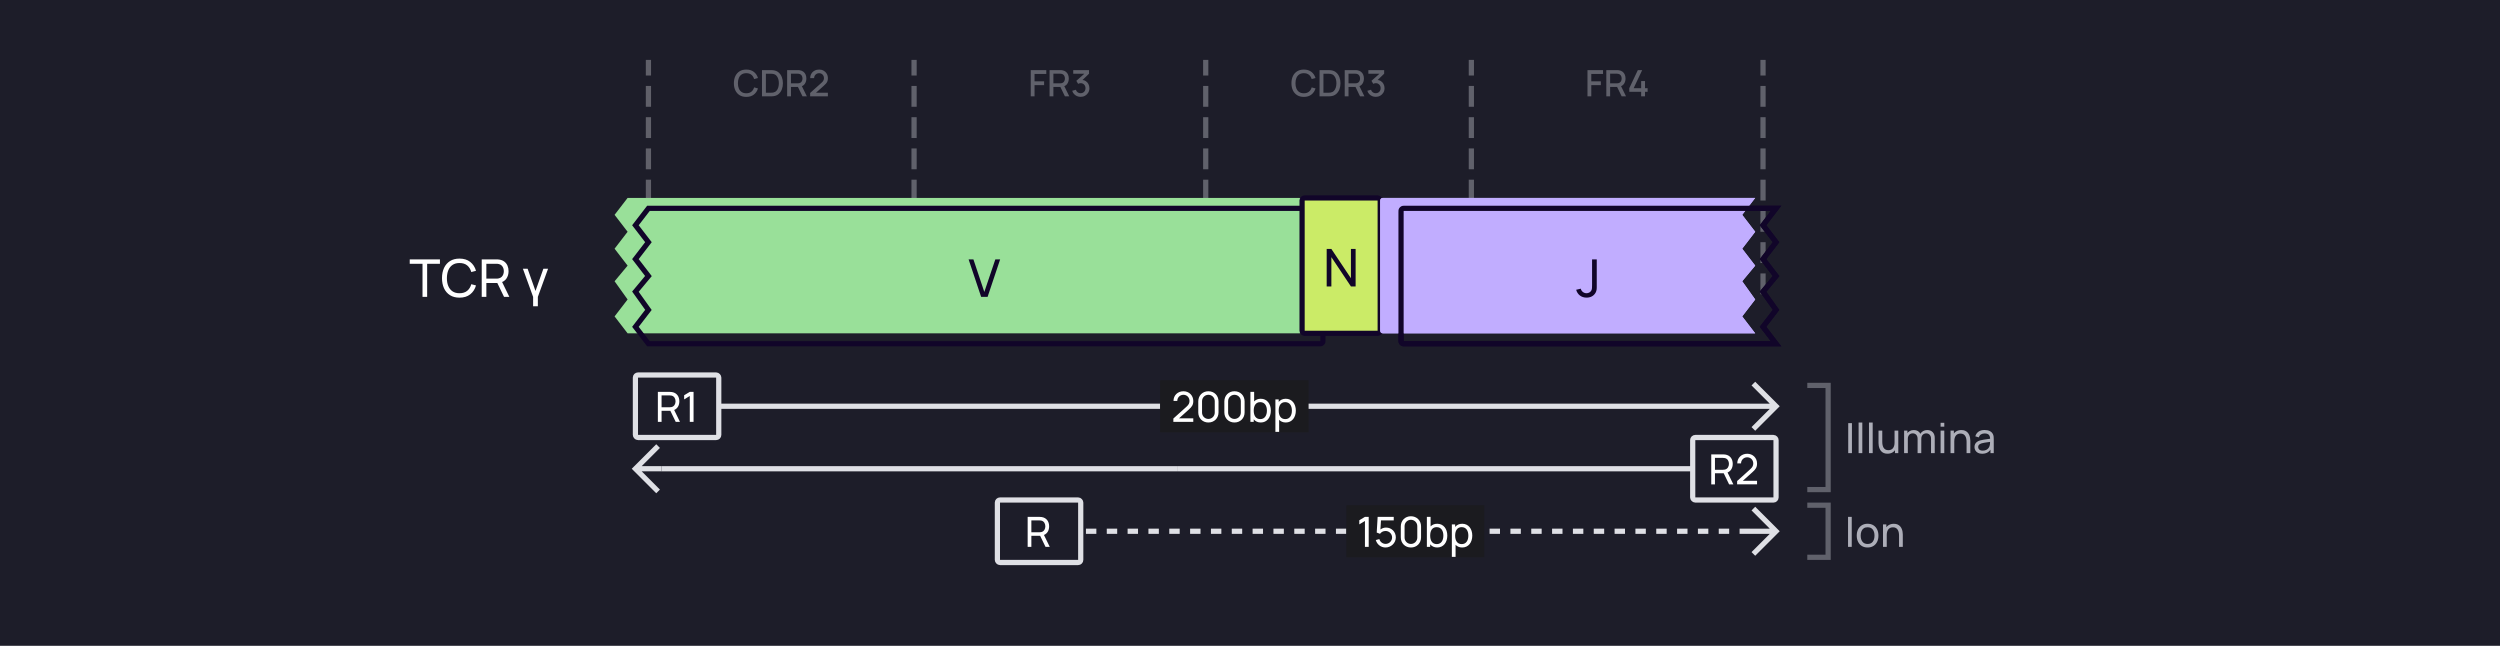 <svg width="960" height="248" viewBox="0 0 960 248" fill="none" xmlns="http://www.w3.org/2000/svg">
<rect width="960" height="248" fill="#1D1D29"/>
<path d="M395.805 37V26.92H401.776V28.383H397.268V31.225H400.936V32.695H397.268V37H395.805ZM403.038 37V26.92H407.112C407.21 26.92 407.331 26.925 407.476 26.934C407.62 26.939 407.758 26.953 407.889 26.976C408.449 27.065 408.915 27.256 409.289 27.55C409.667 27.844 409.949 28.215 410.136 28.663C410.322 29.111 410.416 29.606 410.416 30.147C410.416 30.95 410.21 31.643 409.8 32.226C409.389 32.805 408.773 33.166 407.952 33.311L407.357 33.381H404.501V37H403.038ZM408.932 37L406.944 32.898L408.421 32.52L410.605 37H408.932ZM404.501 31.995H407.056C407.149 31.995 407.252 31.99 407.364 31.981C407.48 31.972 407.59 31.955 407.693 31.932C407.991 31.862 408.232 31.734 408.414 31.547C408.596 31.356 408.726 31.136 408.806 30.889C408.885 30.642 408.925 30.394 408.925 30.147C408.925 29.9 408.885 29.655 408.806 29.412C408.726 29.165 408.596 28.948 408.414 28.761C408.232 28.57 407.991 28.439 407.693 28.369C407.59 28.341 407.48 28.322 407.364 28.313C407.252 28.304 407.149 28.299 407.056 28.299H404.501V31.995ZM414.964 37.189C414.465 37.189 413.996 37.096 413.557 36.909C413.118 36.718 412.738 36.447 412.416 36.097C412.099 35.747 411.868 35.334 411.723 34.858L413.137 34.466C413.272 34.9 413.508 35.234 413.844 35.467C414.18 35.696 414.553 35.808 414.964 35.803C415.333 35.798 415.657 35.712 415.937 35.544C416.217 35.376 416.436 35.15 416.595 34.865C416.754 34.576 416.833 34.244 416.833 33.871C416.833 33.311 416.658 32.849 416.308 32.485C415.963 32.121 415.51 31.939 414.95 31.939C414.791 31.939 414.628 31.962 414.46 32.009C414.297 32.056 414.143 32.116 413.998 32.191L413.312 31.036L416.868 27.893L417.022 28.313H412.122V26.92H418.184V28.313L415.23 31.155L415.216 30.679C415.851 30.679 416.401 30.821 416.868 31.106C417.335 31.386 417.694 31.769 417.946 32.254C418.203 32.735 418.331 33.274 418.331 33.871C418.331 34.515 418.179 35.087 417.876 35.586C417.577 36.085 417.174 36.477 416.665 36.762C416.161 37.047 415.594 37.189 414.964 37.189Z" fill="#60616B"/>
<path d="M500.682 37.21C499.674 37.21 498.815 36.991 498.106 36.552C497.397 36.109 496.853 35.493 496.475 34.704C496.102 33.915 495.915 33.001 495.915 31.96C495.915 30.919 496.102 30.005 496.475 29.216C496.853 28.427 497.397 27.814 498.106 27.375C498.815 26.932 499.674 26.71 500.682 26.71C501.844 26.71 502.805 27.004 503.566 27.592C504.331 28.18 504.863 28.971 505.162 29.965L503.678 30.364C503.482 29.659 503.132 29.106 502.628 28.705C502.129 28.304 501.48 28.103 500.682 28.103C499.968 28.103 499.373 28.264 498.897 28.586C498.421 28.908 498.062 29.358 497.819 29.937C497.581 30.516 497.462 31.19 497.462 31.96C497.457 32.73 497.574 33.404 497.812 33.983C498.055 34.562 498.414 35.012 498.89 35.334C499.371 35.656 499.968 35.817 500.682 35.817C501.48 35.817 502.129 35.616 502.628 35.215C503.132 34.809 503.482 34.256 503.678 33.556L505.162 33.955C504.863 34.949 504.331 35.74 503.566 36.328C502.805 36.916 501.844 37.21 500.682 37.21ZM506.702 37V26.92H509.859C509.952 26.92 510.125 26.922 510.377 26.927C510.633 26.932 510.878 26.95 511.112 26.983C511.9 27.081 512.563 27.363 513.1 27.83C513.641 28.297 514.049 28.889 514.325 29.608C514.6 30.322 514.738 31.106 514.738 31.96C514.738 32.819 514.6 33.607 514.325 34.326C514.049 35.04 513.641 35.63 513.1 36.097C512.563 36.559 511.9 36.839 511.112 36.937C510.878 36.97 510.633 36.988 510.377 36.993C510.125 36.998 509.952 37 509.859 37H506.702ZM508.2 35.607H509.859C510.017 35.607 510.206 35.602 510.426 35.593C510.645 35.584 510.839 35.565 511.007 35.537C511.52 35.439 511.935 35.217 512.253 34.872C512.575 34.522 512.81 34.093 512.96 33.584C513.109 33.075 513.184 32.534 513.184 31.96C513.184 31.367 513.107 30.819 512.953 30.315C512.799 29.806 512.561 29.382 512.239 29.041C511.921 28.696 511.511 28.476 511.007 28.383C510.839 28.35 510.643 28.332 510.419 28.327C510.199 28.318 510.013 28.313 509.859 28.313H508.2V35.607ZM516.368 37V26.92H520.442C520.54 26.92 520.661 26.925 520.806 26.934C520.95 26.939 521.088 26.953 521.219 26.976C521.779 27.065 522.245 27.256 522.619 27.55C522.997 27.844 523.279 28.215 523.466 28.663C523.652 29.111 523.746 29.606 523.746 30.147C523.746 30.95 523.54 31.643 523.13 32.226C522.719 32.805 522.103 33.166 521.282 33.311L520.687 33.381H517.831V37H516.368ZM522.262 37L520.274 32.898L521.751 32.52L523.935 37H522.262ZM517.831 31.995H520.386C520.479 31.995 520.582 31.99 520.694 31.981C520.81 31.972 520.92 31.955 521.023 31.932C521.321 31.862 521.562 31.734 521.744 31.547C521.926 31.356 522.056 31.136 522.136 30.889C522.215 30.642 522.255 30.394 522.255 30.147C522.255 29.9 522.215 29.655 522.136 29.412C522.056 29.165 521.926 28.948 521.744 28.761C521.562 28.57 521.321 28.439 521.023 28.369C520.92 28.341 520.81 28.322 520.694 28.313C520.582 28.304 520.479 28.299 520.386 28.299H517.831V31.995ZM528.294 37.189C527.795 37.189 527.326 37.096 526.887 36.909C526.448 36.718 526.068 36.447 525.746 36.097C525.429 35.747 525.198 35.334 525.053 34.858L526.467 34.466C526.602 34.9 526.838 35.234 527.174 35.467C527.51 35.696 527.883 35.808 528.294 35.803C528.663 35.798 528.987 35.712 529.267 35.544C529.547 35.376 529.766 35.15 529.925 34.865C530.084 34.576 530.163 34.244 530.163 33.871C530.163 33.311 529.988 32.849 529.638 32.485C529.293 32.121 528.84 31.939 528.28 31.939C528.121 31.939 527.958 31.962 527.79 32.009C527.627 32.056 527.473 32.116 527.328 32.191L526.642 31.036L530.198 27.893L530.352 28.313H525.452V26.92H531.514V28.313L528.56 31.155L528.546 30.679C529.181 30.679 529.731 30.821 530.198 31.106C530.665 31.386 531.024 31.769 531.276 32.254C531.533 32.735 531.661 33.274 531.661 33.871C531.661 34.515 531.509 35.087 531.206 35.586C530.907 36.085 530.504 36.477 529.995 36.762C529.491 37.047 528.924 37.189 528.294 37.189Z" fill="#60616B"/>
<path d="M286.58 37.21C285.572 37.21 284.713 36.991 284.004 36.552C283.294 36.109 282.751 35.493 282.373 34.704C281.999 33.915 281.813 33.001 281.813 31.96C281.813 30.919 281.999 30.005 282.373 29.216C282.751 28.427 283.294 27.814 284.004 27.375C284.713 26.932 285.572 26.71 286.58 26.71C287.742 26.71 288.703 27.004 289.464 27.592C290.229 28.18 290.761 28.971 291.06 29.965L289.576 30.364C289.38 29.659 289.03 29.106 288.526 28.705C288.026 28.304 287.378 28.103 286.58 28.103C285.866 28.103 285.271 28.264 284.795 28.586C284.319 28.908 283.959 29.358 283.717 29.937C283.479 30.516 283.36 31.19 283.36 31.96C283.355 32.73 283.472 33.404 283.71 33.983C283.952 34.562 284.312 35.012 284.788 35.334C285.268 35.656 285.866 35.817 286.58 35.817C287.378 35.817 288.026 35.616 288.526 35.215C289.03 34.809 289.38 34.256 289.576 33.556L291.06 33.955C290.761 34.949 290.229 35.74 289.464 36.328C288.703 36.916 287.742 37.21 286.58 37.21ZM292.599 37V26.92H295.756C295.849 26.92 296.022 26.922 296.274 26.927C296.531 26.932 296.776 26.95 297.009 26.983C297.798 27.081 298.46 27.363 298.997 27.83C299.538 28.297 299.947 28.889 300.222 29.608C300.497 30.322 300.635 31.106 300.635 31.96C300.635 32.819 300.497 33.607 300.222 34.326C299.947 35.04 299.538 35.63 298.997 36.097C298.46 36.559 297.798 36.839 297.009 36.937C296.776 36.97 296.531 36.988 296.274 36.993C296.022 36.998 295.849 37 295.756 37H292.599ZM294.097 35.607H295.756C295.915 35.607 296.104 35.602 296.323 35.593C296.542 35.584 296.736 35.565 296.904 35.537C297.417 35.439 297.833 35.217 298.15 34.872C298.472 34.522 298.708 34.093 298.857 33.584C299.006 33.075 299.081 32.534 299.081 31.96C299.081 31.367 299.004 30.819 298.85 30.315C298.696 29.806 298.458 29.382 298.136 29.041C297.819 28.696 297.408 28.476 296.904 28.383C296.736 28.35 296.54 28.332 296.316 28.327C296.097 28.318 295.91 28.313 295.756 28.313H294.097V35.607ZM302.265 37V26.92H306.339C306.437 26.92 306.558 26.925 306.703 26.934C306.848 26.939 306.985 26.953 307.116 26.976C307.676 27.065 308.143 27.256 308.516 27.55C308.894 27.844 309.176 28.215 309.363 28.663C309.55 29.111 309.643 29.606 309.643 30.147C309.643 30.95 309.438 31.643 309.027 32.226C308.616 32.805 308 33.166 307.179 33.311L306.584 33.381H303.728V37H302.265ZM308.159 37L306.171 32.898L307.648 32.52L309.832 37H308.159ZM303.728 31.995H306.283C306.376 31.995 306.479 31.99 306.591 31.981C306.708 31.972 306.817 31.955 306.92 31.932C307.219 31.862 307.459 31.734 307.641 31.547C307.823 31.356 307.954 31.136 308.033 30.889C308.112 30.642 308.152 30.394 308.152 30.147C308.152 29.9 308.112 29.655 308.033 29.412C307.954 29.165 307.823 28.948 307.641 28.761C307.459 28.57 307.219 28.439 306.92 28.369C306.817 28.341 306.708 28.322 306.591 28.313C306.479 28.304 306.376 28.299 306.283 28.299H303.728V31.995ZM311.091 36.993L311.098 35.691L315.487 31.757C315.841 31.444 316.082 31.146 316.208 30.861C316.338 30.576 316.404 30.292 316.404 30.007C316.404 29.648 316.324 29.326 316.166 29.041C316.007 28.752 315.788 28.523 315.508 28.355C315.228 28.187 314.906 28.103 314.542 28.103C314.168 28.103 313.835 28.192 313.541 28.369C313.251 28.542 313.025 28.773 312.862 29.062C312.698 29.351 312.619 29.664 312.624 30H311.126C311.126 29.347 311.273 28.775 311.567 28.285C311.865 27.79 312.274 27.405 312.792 27.13C313.31 26.85 313.902 26.71 314.57 26.71C315.204 26.71 315.774 26.855 316.278 27.144C316.782 27.429 317.178 27.821 317.468 28.32C317.762 28.819 317.909 29.389 317.909 30.028C317.909 30.49 317.848 30.882 317.727 31.204C317.605 31.526 317.423 31.825 317.181 32.1C316.938 32.375 316.635 32.674 316.271 32.996L312.883 36.02L312.722 35.6H317.909V36.993H311.091Z" fill="#60616B"/>
<path d="M463 112V24" stroke="#60616B" stroke-width="2" stroke-linecap="square" stroke-dasharray="6 6"/>
<path d="M351 112V24" stroke="#60616B" stroke-width="2" stroke-linecap="square" stroke-dasharray="6 6"/>
<path d="M249 112V24" stroke="white" stroke-opacity="0.3" stroke-width="2" stroke-linecap="square" stroke-dasharray="6 6"/>
<path d="M565 112V24" stroke="#60616B" stroke-width="2" stroke-linecap="square" stroke-dasharray="6 6"/>
<path d="M677 112V24" stroke="#60616B" stroke-width="2" stroke-linecap="square" stroke-dasharray="6 6"/>
<path d="M244 180L243.293 180.707L242.586 180L243.293 179.293L244 180ZM251.293 171.293L252 170.586L253.414 172L252.707 172.707L251.293 171.293ZM252.707 187.293L253.414 188L252 189.414L251.293 188.707L252.707 187.293ZM254 181L244 181L244 179L254 179L254 181ZM243.293 179.293L251.293 171.293L252.707 172.707L244.707 180.707L243.293 179.293ZM244.707 179.293L252.707 187.293L251.293 188.707L243.293 180.707L244.707 179.293Z" fill="#DFE0E5"/>
<path d="M452 180H254" stroke="#DFE0E5" stroke-width="2"/>
<path d="M650 180H452" stroke="#DFE0E5" stroke-width="2"/>
<path d="M657.12 186V174.48H661.672C661.896 174.48 662.224 174.496 662.52 174.544C664.384 174.832 665.368 176.28 665.368 178.112C665.368 179.632 664.688 180.888 663.384 181.432L665.608 186H663.976L661.912 181.744H658.544V186H657.12ZM658.544 180.392H661.624C661.824 180.392 662.104 180.376 662.344 180.32C663.448 180.072 663.912 179.072 663.912 178.112C663.912 177.152 663.448 176.152 662.344 175.904C662.104 175.848 661.824 175.832 661.624 175.832H658.544V180.392ZM667.05 185.992L667.058 184.712L672.17 180.112C673.018 179.352 673.25 178.688 673.25 177.96C673.25 176.632 672.258 175.6 670.93 175.6C669.554 175.6 668.546 176.696 668.562 177.952H667.106C667.106 175.784 668.738 174.24 670.954 174.24C673.09 174.24 674.706 175.856 674.706 177.976C674.706 179.488 674.138 180.248 672.954 181.296L669.242 184.632H674.706V185.992H667.05Z" fill="white"/>
<rect x="650" y="168" width="32" height="24" rx="1" stroke="#DFE0E5" stroke-width="2"/>
<path d="M609.593 37V26.92H615.564V28.383H611.056V31.225H614.724V32.695H611.056V37H609.593ZM616.826 37V26.92H620.9C620.998 26.92 621.119 26.925 621.264 26.934C621.408 26.939 621.546 26.953 621.677 26.976C622.237 27.065 622.703 27.256 623.077 27.55C623.455 27.844 623.737 28.215 623.924 28.663C624.11 29.111 624.204 29.606 624.204 30.147C624.204 30.95 623.998 31.643 623.588 32.226C623.177 32.805 622.561 33.166 621.74 33.311L621.145 33.381H618.289V37H616.826ZM622.72 37L620.732 32.898L622.209 32.52L624.393 37H622.72ZM618.289 31.995H620.844C620.937 31.995 621.04 31.99 621.152 31.981C621.268 31.972 621.378 31.955 621.481 31.932C621.779 31.862 622.02 31.734 622.202 31.547C622.384 31.356 622.514 31.136 622.594 30.889C622.673 30.642 622.713 30.394 622.713 30.147C622.713 29.9 622.673 29.655 622.594 29.412C622.514 29.165 622.384 28.948 622.202 28.761C622.02 28.57 621.779 28.439 621.481 28.369C621.378 28.341 621.268 28.322 621.152 28.313C621.04 28.304 620.937 28.299 620.844 28.299H618.289V31.995ZM630.201 37V35.243H625.651V33.857L628.927 26.92H630.6L627.324 33.857H630.201V31.127H631.685V33.857H632.686V35.243H631.685V37H630.201Z" fill="#60616B"/>
<path d="M162.245 114V101.29H157.335V99.6H168.935V101.29H164.025V114H162.245ZM176.447 114.3C175.014 114.3 173.797 113.983 172.797 113.35C171.797 112.717 171.034 111.837 170.507 110.71C169.987 109.583 169.727 108.28 169.727 106.8C169.727 105.32 169.987 104.017 170.507 102.89C171.034 101.763 171.797 100.883 172.797 100.25C173.797 99.617 175.014 99.3 176.447 99.3C178.114 99.3 179.484 99.723 180.557 100.57C181.637 101.417 182.38 102.557 182.787 103.99L180.977 104.47C180.684 103.397 180.16 102.55 179.407 101.93C178.654 101.31 177.667 101 176.447 101C175.374 101 174.48 101.243 173.767 101.73C173.054 102.217 172.517 102.897 172.157 103.77C171.797 104.637 171.614 105.647 171.607 106.8C171.6 107.947 171.777 108.957 172.137 109.83C172.497 110.697 173.037 111.377 173.757 111.87C174.477 112.357 175.374 112.6 176.447 112.6C177.667 112.6 178.654 112.29 179.407 111.67C180.16 111.043 180.684 110.197 180.977 109.13L182.787 109.61C182.38 111.037 181.637 112.177 180.557 113.03C179.484 113.877 178.114 114.3 176.447 114.3ZM184.98 114V99.6H190.67C190.81 99.6 190.977 99.607 191.17 99.62C191.363 99.627 191.55 99.647 191.73 99.68C192.51 99.8 193.163 100.067 193.69 100.48C194.223 100.893 194.623 101.417 194.89 102.05C195.157 102.677 195.29 103.373 195.29 104.14C195.29 105.253 195 106.22 194.42 107.04C193.84 107.853 192.99 108.363 191.87 108.57L191.19 108.68H186.76V114H184.98ZM193.55 114L190.71 108.14L192.47 107.6L195.59 114H193.55ZM186.76 106.99H190.61C190.737 106.99 190.88 106.983 191.04 106.97C191.207 106.957 191.363 106.933 191.51 106.9C191.97 106.793 192.343 106.6 192.63 106.32C192.923 106.033 193.137 105.7 193.27 105.32C193.403 104.933 193.47 104.54 193.47 104.14C193.47 103.74 193.403 103.35 193.27 102.97C193.137 102.583 192.923 102.247 192.63 101.96C192.343 101.673 191.97 101.48 191.51 101.38C191.363 101.34 191.207 101.317 191.04 101.31C190.88 101.297 190.737 101.29 190.61 101.29H186.76V106.99ZM204.716 117.6V114L200.796 103.2H202.606L205.626 111.73L208.656 103.2H210.456L206.536 114V117.6H204.716Z" fill="white"/>
<path d="M709.718 174V162.48H711.142V174H709.718ZM713.702 174V162.24H715.126V174H713.702ZM717.686 174V162.24H719.11V174H717.686ZM724.791 174.224C724.236 174.224 723.759 174.136 723.359 173.96C722.964 173.784 722.636 173.549 722.375 173.256C722.113 172.963 721.908 172.637 721.759 172.28C721.609 171.923 721.503 171.557 721.439 171.184C721.38 170.811 721.351 170.461 721.351 170.136V165.36H722.791V169.688C722.791 170.093 722.828 170.485 722.903 170.864C722.977 171.243 723.103 171.584 723.279 171.888C723.46 172.192 723.7 172.432 723.999 172.608C724.303 172.784 724.681 172.872 725.135 172.872C725.492 172.872 725.817 172.811 726.111 172.688C726.404 172.565 726.655 172.384 726.863 172.144C727.071 171.899 727.231 171.589 727.343 171.216C727.455 170.843 727.511 170.408 727.511 169.912L728.447 170.2C728.447 171.032 728.295 171.749 727.991 172.352C727.692 172.955 727.268 173.419 726.719 173.744C726.175 174.064 725.532 174.224 724.791 174.224ZM727.671 174V171.688H727.511V165.36H728.943V174H727.671ZM741.511 174L741.519 168.472C741.519 167.827 741.345 167.323 740.999 166.96C740.657 166.592 740.212 166.408 739.663 166.408C739.343 166.408 739.039 166.483 738.751 166.632C738.463 166.776 738.228 167.005 738.047 167.32C737.865 167.629 737.775 168.027 737.775 168.512L737.023 168.208C737.012 167.595 737.137 167.059 737.399 166.6C737.665 166.136 738.028 165.776 738.487 165.52C738.945 165.264 739.463 165.136 740.039 165.136C740.94 165.136 741.649 165.411 742.167 165.96C742.684 166.504 742.943 167.237 742.943 168.16L742.935 174H741.511ZM731.175 174V165.36H732.447V167.672H732.607V174H731.175ZM736.351 174L736.359 168.528C736.359 167.867 736.188 167.349 735.847 166.976C735.505 166.597 735.052 166.408 734.487 166.408C733.927 166.408 733.473 166.6 733.127 166.984C732.78 167.368 732.607 167.877 732.607 168.512L731.855 168.064C731.855 167.504 731.988 167.003 732.255 166.56C732.521 166.117 732.884 165.771 733.343 165.52C733.801 165.264 734.321 165.136 734.903 165.136C735.484 165.136 735.991 165.259 736.423 165.504C736.855 165.749 737.188 166.101 737.423 166.56C737.657 167.013 737.775 167.555 737.775 168.184L737.767 174H736.351ZM745.186 163.832V162.36H746.61V163.832H745.186ZM745.186 174V165.36H746.61V174H745.186ZM755.163 174V169.672C755.163 169.261 755.125 168.867 755.051 168.488C754.981 168.109 754.856 167.771 754.675 167.472C754.499 167.168 754.259 166.928 753.955 166.752C753.656 166.576 753.277 166.488 752.819 166.488C752.461 166.488 752.136 166.549 751.843 166.672C751.555 166.789 751.307 166.971 751.099 167.216C750.891 167.461 750.728 167.771 750.611 168.144C750.499 168.512 750.443 168.947 750.443 169.448L749.507 169.16C749.507 168.323 749.656 167.605 749.955 167.008C750.259 166.405 750.683 165.944 751.227 165.624C751.776 165.299 752.421 165.136 753.163 165.136C753.723 165.136 754.2 165.224 754.595 165.4C754.989 165.576 755.317 165.811 755.579 166.104C755.84 166.392 756.045 166.717 756.195 167.08C756.344 167.437 756.448 167.803 756.507 168.176C756.571 168.544 756.603 168.893 756.603 169.224V174H755.163ZM749.003 174V165.36H750.283V167.672H750.443V174H749.003ZM761.139 174.24C760.493 174.24 759.952 174.123 759.515 173.888C759.083 173.648 758.755 173.333 758.531 172.944C758.312 172.555 758.203 172.128 758.203 171.664C758.203 171.211 758.288 170.819 758.459 170.488C758.635 170.152 758.88 169.875 759.195 169.656C759.509 169.432 759.885 169.256 760.323 169.128C760.733 169.016 761.192 168.92 761.699 168.84C762.211 168.755 762.728 168.677 763.251 168.608C763.773 168.539 764.261 168.472 764.715 168.408L764.203 168.704C764.219 167.936 764.064 167.368 763.739 167C763.419 166.632 762.864 166.448 762.075 166.448C761.552 166.448 761.093 166.568 760.699 166.808C760.309 167.043 760.035 167.427 759.875 167.96L758.523 167.552C758.731 166.795 759.133 166.2 759.731 165.768C760.328 165.336 761.115 165.12 762.091 165.12C762.875 165.12 763.547 165.261 764.107 165.544C764.672 165.821 765.077 166.243 765.323 166.808C765.445 167.075 765.523 167.365 765.555 167.68C765.587 167.989 765.602 168.315 765.602 168.656V174H764.339V171.928L764.635 172.12C764.309 172.819 763.853 173.347 763.267 173.704C762.685 174.061 761.976 174.24 761.139 174.24ZM761.355 173.048C761.867 173.048 762.309 172.957 762.683 172.776C763.061 172.589 763.365 172.347 763.595 172.048C763.824 171.744 763.973 171.413 764.043 171.056C764.123 170.789 764.165 170.493 764.171 170.168C764.181 169.837 764.187 169.584 764.187 169.408L764.683 169.624C764.219 169.688 763.763 169.749 763.315 169.808C762.867 169.867 762.443 169.931 762.043 170C761.643 170.064 761.283 170.141 760.963 170.232C760.728 170.307 760.507 170.403 760.299 170.52C760.096 170.637 759.931 170.789 759.803 170.976C759.68 171.157 759.618 171.384 759.618 171.656C759.618 171.891 759.677 172.115 759.795 172.328C759.917 172.541 760.104 172.715 760.355 172.848C760.611 172.981 760.944 173.048 761.355 173.048Z" fill="#ADAEB8"/>
<path d="M709.647 210V198.48H711.071V210H709.647ZM717.152 210.24C716.293 210.24 715.552 210.045 714.928 209.656C714.309 209.267 713.832 208.728 713.496 208.04C713.16 207.352 712.992 206.563 712.992 205.672C712.992 204.765 713.162 203.971 713.504 203.288C713.845 202.605 714.328 202.075 714.952 201.696C715.576 201.312 716.309 201.12 717.152 201.12C718.016 201.12 718.76 201.315 719.384 201.704C720.008 202.088 720.485 202.624 720.816 203.312C721.152 203.995 721.32 204.781 721.32 205.672C721.32 206.573 721.152 207.368 720.816 208.056C720.48 208.739 720 209.275 719.376 209.664C718.752 210.048 718.01 210.24 717.152 210.24ZM717.152 208.888C718.048 208.888 718.714 208.589 719.152 207.992C719.589 207.395 719.808 206.621 719.808 205.672C719.808 204.696 719.586 203.92 719.144 203.344C718.701 202.763 718.037 202.472 717.152 202.472C716.549 202.472 716.053 202.608 715.664 202.88C715.274 203.152 714.984 203.528 714.792 204.008C714.6 204.488 714.504 205.043 714.504 205.672C714.504 206.643 714.728 207.421 715.176 208.008C715.624 208.595 716.282 208.888 717.152 208.888ZM729.233 210V205.672C729.233 205.261 729.196 204.867 729.121 204.488C729.052 204.109 728.926 203.771 728.745 203.472C728.569 203.168 728.329 202.928 728.025 202.752C727.726 202.576 727.348 202.488 726.889 202.488C726.532 202.488 726.206 202.549 725.913 202.672C725.625 202.789 725.377 202.971 725.169 203.216C724.961 203.461 724.798 203.771 724.681 204.144C724.569 204.512 724.513 204.947 724.513 205.448L723.577 205.16C723.577 204.323 723.726 203.605 724.025 203.008C724.329 202.405 724.753 201.944 725.297 201.624C725.846 201.299 726.492 201.136 727.233 201.136C727.793 201.136 728.27 201.224 728.665 201.4C729.06 201.576 729.388 201.811 729.649 202.104C729.91 202.392 730.116 202.717 730.265 203.08C730.414 203.437 730.518 203.803 730.577 204.176C730.641 204.544 730.673 204.893 730.673 205.224V210H729.233ZM723.073 210V201.36H724.353V203.672H724.513V210H723.073Z" fill="#ADAEB8"/>
<g filter="url(#filter0_i_6962_6015)">
<path fill-rule="evenodd" clip-rule="evenodd" d="M257.6 80H249L244 86.5L249 93L244 99.5L249 106L244 112L249 119L244 125.5L249 132H257.6H258H506.4C506.96 132 507.24 132 507.454 131.891C507.642 131.795 507.795 131.642 507.891 131.454C508 131.24 508 130.96 508 130.4V125.5V119V112V106V99.5V93V86.5V81.6C508 81.04 508 80.76 507.891 80.546C507.795 80.358 507.642 80.205 507.454 80.109C507.24 80 506.96 80 506.4 80H258H257.6Z" fill="#99E099"/>
</g>
<path d="M249 80V79H248.508L248.207 79.39L249 80ZM244 86.5L243.207 85.89L242.738 86.5L243.207 87.11L244 86.5ZM249 93L249.793 93.61L250.262 93L249.793 92.39L249 93ZM244 99.5L243.207 98.89L242.738 99.5L243.207 100.11L244 99.5ZM249 106L249.768 106.64L250.281 106.025L249.793 105.39L249 106ZM244 112L243.232 111.36L242.737 111.953L243.186 112.581L244 112ZM249 119L249.793 119.61L250.245 119.022L249.814 118.419L249 119ZM244 125.5L243.207 124.89L242.738 125.5L243.207 126.11L244 125.5ZM249 132L248.207 132.61L248.508 133H249V132ZM507.454 131.891L507 131L507 131L507.454 131.891ZM507.891 131.454L508.782 131.908L508.782 131.908L507.891 131.454ZM507.891 80.546L508.782 80.092L508.782 80.092L507.891 80.546ZM507.454 80.109L507 81L507 81L507.454 80.109ZM249 81H257.6V79H249V81ZM244.793 87.11L249.793 80.61L248.207 79.39L243.207 85.89L244.793 87.11ZM249.793 92.39L244.793 85.89L243.207 87.11L248.207 93.61L249.793 92.39ZM244.793 100.11L249.793 93.61L248.207 92.39L243.207 98.89L244.793 100.11ZM249.793 105.39L244.793 98.89L243.207 100.11L248.207 106.61L249.793 105.39ZM244.768 112.64L249.768 106.64L248.232 105.36L243.232 111.36L244.768 112.64ZM249.814 118.419L244.814 111.419L243.186 112.581L248.186 119.581L249.814 118.419ZM244.793 126.11L249.793 119.61L248.207 118.39L243.207 124.89L244.793 126.11ZM249.793 131.39L244.793 124.89L243.207 126.11L248.207 132.61L249.793 131.39ZM257.6 131H249V133H257.6V131ZM257.6 133H258V131H257.6V133ZM258 133H506.4V131H258V133ZM506.4 133C506.664 133 506.921 133.001 507.138 132.983C507.367 132.964 507.637 132.92 507.908 132.782L507 131C507.057 130.971 507.08 130.981 506.975 130.99C506.859 130.999 506.697 131 506.4 131V133ZM507.908 132.782C508.284 132.59 508.59 132.284 508.782 131.908L507 131L507 131L507.908 132.782ZM508.782 131.908C508.92 131.637 508.964 131.367 508.983 131.138C509.001 130.921 509 130.664 509 130.4H507C507 130.697 506.999 130.859 506.99 130.975C506.981 131.08 506.971 131.058 507 131L508.782 131.908ZM509 130.4V125.5H507V130.4H509ZM509 125.5V119H507V125.5H509ZM509 119V112H507V119H509ZM509 112V106H507V112H509ZM509 106V99.5H507V106H509ZM509 99.5V93H507V99.5H509ZM509 93V86.5H507V93H509ZM509 86.5V81.6H507V86.5H509ZM509 81.6C509 81.337 509.001 81.079 508.983 80.862C508.964 80.633 508.92 80.364 508.782 80.092L507 81C506.971 80.942 506.981 80.92 506.99 81.025C506.999 81.141 507 81.303 507 81.6H509ZM508.782 80.092C508.59 79.716 508.284 79.41 507.908 79.218L507 81L507 81L508.782 80.092ZM507.908 79.218C507.637 79.08 507.367 79.036 507.138 79.017C506.921 78.999 506.664 79 506.4 79V81C506.697 81 506.859 81.001 506.975 81.01C507.08 81.019 507.057 81.029 507 81L507.908 79.218ZM506.4 79H258V81H506.4V79ZM258 79H257.6V81H258V79Z" fill="#110529"/>
<path d="M376.758 114L371.938 99.6H373.788L377.978 112.11L382.208 99.6H384.058L379.238 114H376.758Z" fill="#110529"/>
<g filter="url(#filter1_i_6962_6015)">
<rect x="508" y="80" width="30" height="52" rx="1" fill="#CBEB67"/>
<path d="M517.447 114V99.6H519.247L526.757 110.85V99.6H528.557V114H526.757L519.247 102.74V114H517.447Z" fill="#110529"/>
<rect x="508" y="80" width="30" height="52" rx="1" stroke="#110529" stroke-width="2" stroke-linecap="round"/>
</g>
<g filter="url(#filter2_i_6962_6015)">
<path fill-rule="evenodd" clip-rule="evenodd" d="M675.4 132H682L677 125.5L682 119L677 112L682 106L677 99.5L682 93L677 86.5L682 80H675.4H668H539.6C539.04 80 538.76 80 538.546 80.109C538.358 80.205 538.205 80.358 538.109 80.546C538 80.76 538 81.04 538 81.6V130.4C538 130.96 538 131.24 538.109 131.454C538.205 131.642 538.358 131.795 538.546 131.891C538.76 132 539.04 132 539.6 132H668H675.4Z" fill="#C1ADFF"/>
</g>
<path d="M682 132V133H684.031L682.793 131.39L682 132ZM677 125.5L676.207 124.89L675.738 125.5L676.207 126.11L677 125.5ZM682 119L682.793 119.61L683.245 119.022L682.814 118.419L682 119ZM677 112L676.232 111.36L675.737 111.953L676.186 112.581L677 112ZM682 106L682.768 106.64L683.281 106.025L682.793 105.39L682 106ZM677 99.5L676.207 98.89L675.738 99.5L676.207 100.11L677 99.5ZM682 93L682.793 93.61L683.262 93L682.793 92.39L682 93ZM677 86.5L676.207 85.89L675.738 86.5L676.207 87.11L677 86.5ZM682 80L682.793 80.61L684.031 79H682V80ZM538.546 80.109L538.092 79.218L538.092 79.218L538.546 80.109ZM538.109 80.546L539 81L539 81L538.109 80.546ZM538.109 131.454L537.218 131.908H537.218L538.109 131.454ZM538.546 131.891L538.092 132.782L538.092 132.782L538.546 131.891ZM675.4 133H682V131H675.4V133ZM682.793 131.39L677.793 124.89L676.207 126.11L681.207 132.61L682.793 131.39ZM677.793 126.11L682.793 119.61L681.207 118.39L676.207 124.89L677.793 126.11ZM682.814 118.419L677.814 111.419L676.186 112.581L681.186 119.581L682.814 118.419ZM677.768 112.64L682.768 106.64L681.232 105.36L676.232 111.36L677.768 112.64ZM682.793 105.39L677.793 98.89L676.207 100.11L681.207 106.61L682.793 105.39ZM677.793 100.11L682.793 93.61L681.207 92.39L676.207 98.89L677.793 100.11ZM682.793 92.39L677.793 85.89L676.207 87.11L681.207 93.61L682.793 92.39ZM677.793 87.11L682.793 80.61L681.207 79.39L676.207 85.89L677.793 87.11ZM682 79H675.4V81H682V79ZM675.4 79H668V81H675.4V79ZM668 79H539.6V81H668V79ZM539.6 79C539.336 79 539.079 78.999 538.862 79.017C538.633 79.036 538.363 79.08 538.092 79.218L539 81C538.942 81.029 538.92 81.019 539.025 81.01C539.141 81.001 539.303 81 539.6 81V79ZM538.092 79.218C537.716 79.41 537.41 79.716 537.218 80.092L539 81L538.092 79.218ZM537.218 80.092C537.08 80.363 537.036 80.633 537.017 80.862C536.999 81.079 537 81.337 537 81.6H539C539 81.303 539.001 81.141 539.01 81.025C539.019 80.92 539.029 80.942 539 81L537.218 80.092ZM537 81.6V130.4H539V81.6H537ZM537 130.4C537 130.664 536.999 130.921 537.017 131.138C537.036 131.367 537.08 131.637 537.218 131.908L539 131C539.029 131.058 539.019 131.08 539.01 130.975C539.001 130.859 539 130.697 539 130.4H537ZM537.218 131.908C537.41 132.284 537.716 132.59 538.092 132.782L539 131L539 131L537.218 131.908ZM538.092 132.782C538.363 132.92 538.633 132.964 538.862 132.983C539.079 133.001 539.336 133 539.6 133V131C539.303 131 539.141 130.999 539.025 130.99C538.92 130.981 538.942 130.971 539 131L538.092 132.782ZM539.6 133H668V131H539.6V133ZM668 133H675.4V131H668V133Z" fill="#110529"/>
<g filter="url(#filter3_i_6962_6015)">
<path fill-rule="evenodd" clip-rule="evenodd" d="M675.4 132H682L677 125.5L682 119L677 112L682 106L677 99.5L682 93L677 86.5L682 80H675.4H668H539.6C539.04 80 538.76 80 538.546 80.109C538.358 80.205 538.205 80.358 538.109 80.546C538 80.76 538 81.04 538 81.6V130.4C538 130.96 538 131.24 538.109 131.454C538.205 131.642 538.358 131.795 538.546 131.891C538.76 132 539.04 132 539.6 132H668H675.4Z" fill="#C1ADFF"/>
</g>
<path d="M682 132V133H684.031L682.793 131.39L682 132ZM677 125.5L676.207 124.89L675.738 125.5L676.207 126.11L677 125.5ZM682 119L682.793 119.61L683.245 119.022L682.814 118.419L682 119ZM677 112L676.232 111.36L675.737 111.953L676.186 112.581L677 112ZM682 106L682.768 106.64L683.281 106.025L682.793 105.39L682 106ZM677 99.5L676.207 98.89L675.738 99.5L676.207 100.11L677 99.5ZM682 93L682.793 93.61L683.262 93L682.793 92.39L682 93ZM677 86.5L676.207 85.89L675.738 86.5L676.207 87.11L677 86.5ZM682 80L682.793 80.61L684.031 79H682V80ZM538.546 80.109L538.092 79.218L538.092 79.218L538.546 80.109ZM538.109 80.546L539 81L539 81L538.109 80.546ZM538.109 131.454L537.218 131.908H537.218L538.109 131.454ZM538.546 131.891L538.092 132.782L538.092 132.782L538.546 131.891ZM675.4 133H682V131H675.4V133ZM682.793 131.39L677.793 124.89L676.207 126.11L681.207 132.61L682.793 131.39ZM677.793 126.11L682.793 119.61L681.207 118.39L676.207 124.89L677.793 126.11ZM682.814 118.419L677.814 111.419L676.186 112.581L681.186 119.581L682.814 118.419ZM677.768 112.64L682.768 106.64L681.232 105.36L676.232 111.36L677.768 112.64ZM682.793 105.39L677.793 98.89L676.207 100.11L681.207 106.61L682.793 105.39ZM677.793 100.11L682.793 93.61L681.207 92.39L676.207 98.89L677.793 100.11ZM682.793 92.39L677.793 85.89L676.207 87.11L681.207 93.61L682.793 92.39ZM677.793 87.11L682.793 80.61L681.207 79.39L676.207 85.89L677.793 87.11ZM682 79H675.4V81H682V79ZM675.4 79H668V81H675.4V79ZM668 79H539.6V81H668V79ZM539.6 79C539.336 79 539.079 78.999 538.862 79.017C538.633 79.036 538.363 79.08 538.092 79.218L539 81C538.942 81.029 538.92 81.019 539.025 81.01C539.141 81.001 539.303 81 539.6 81V79ZM538.092 79.218C537.716 79.41 537.41 79.716 537.218 80.092L539 81L538.092 79.218ZM537.218 80.092C537.08 80.363 537.036 80.633 537.017 80.862C536.999 81.079 537 81.337 537 81.6H539C539 81.303 539.001 81.141 539.01 81.025C539.019 80.92 539.029 80.942 539 81L537.218 80.092ZM537 81.6V130.4H539V81.6H537ZM537 130.4C537 130.664 536.999 130.921 537.017 131.138C537.036 131.367 537.08 131.637 537.218 131.908L539 131C539.029 131.058 539.019 131.08 539.01 130.975C539.001 130.859 539 130.697 539 130.4H537ZM537.218 131.908C537.41 132.284 537.716 132.59 538.092 132.782L539 131L539 131L537.218 131.908ZM538.092 132.782C538.363 132.92 538.633 132.964 538.862 132.983C539.079 133.001 539.336 133 539.6 133V131C539.303 131 539.141 130.999 539.025 130.99C538.92 130.981 538.942 130.971 539 131L538.092 132.782ZM539.6 133H668V131H539.6V133ZM668 133H675.4V131H668V133Z" fill="#110529"/>
<path d="M609.244 114.29C607.224 114.29 605.754 113.11 605.244 111.27L607.014 110.85C607.224 111.83 608.134 112.6 609.204 112.6C609.884 112.6 610.704 112.29 611.094 111.51C611.354 110.99 611.354 110.37 611.354 109.48V99.6H613.154V109.48C613.154 110.72 613.214 111.51 612.684 112.43C611.954 113.7 610.694 114.29 609.244 114.29Z" fill="#110529"/>
<path d="M252.62 162V150.48H257.172C257.396 150.48 257.724 150.496 258.02 150.544C259.884 150.832 260.868 152.28 260.868 154.112C260.868 155.632 260.188 156.888 258.884 157.432L261.108 162H259.476L257.412 157.744H254.044V162H252.62ZM254.044 156.392H257.124C257.324 156.392 257.604 156.376 257.844 156.32C258.948 156.072 259.412 155.072 259.412 154.112C259.412 153.152 258.948 152.152 257.844 151.904C257.604 151.848 257.324 151.832 257.124 151.832H254.044V156.392ZM264.878 162V152.056L262.71 153.368V151.776L264.878 150.48H266.326V162H264.878Z" fill="white"/>
<rect x="244" y="144" width="32" height="24" rx="1" stroke="#DFE0E5" stroke-width="2"/>
<path d="M445.5 156H276" stroke="#DFE0E5" stroke-width="2"/>
<rect width="57" height="20" transform="translate(445.5 146)" fill="#1B1B1F"/>
<path d="M450.566 161.992L450.574 160.712L455.686 156.112C456.534 155.352 456.766 154.688 456.766 153.96C456.766 152.632 455.774 151.6 454.446 151.6C453.07 151.6 452.062 152.696 452.078 153.952H450.622C450.622 151.784 452.254 150.24 454.47 150.24C456.606 150.24 458.222 151.856 458.222 153.976C458.222 155.488 457.654 156.248 456.47 157.296L452.758 160.632H458.222V161.992H450.566ZM464.024 162.24C461.784 162.24 460.136 160.592 460.136 158.352V154.128C460.136 151.888 461.784 150.24 464.024 150.24C466.264 150.24 467.912 151.888 467.912 154.128V158.352C467.912 160.592 466.264 162.24 464.024 162.24ZM461.584 158.432C461.584 159.784 462.672 160.872 464.024 160.872C465.376 160.872 466.464 159.784 466.464 158.432V154.04C466.464 152.688 465.376 151.6 464.024 151.6C462.672 151.6 461.584 152.688 461.584 154.04V158.432ZM474.039 162.24C471.799 162.24 470.151 160.592 470.151 158.352V154.128C470.151 151.888 471.799 150.24 474.039 150.24C476.279 150.24 477.927 151.888 477.927 154.128V158.352C477.927 160.592 476.279 162.24 474.039 162.24ZM471.599 158.432C471.599 159.784 472.687 160.872 474.039 160.872C475.391 160.872 476.479 159.784 476.479 158.432V154.04C476.479 152.688 475.391 151.6 474.039 151.6C472.687 151.6 471.599 152.688 471.599 154.04V158.432ZM484.135 162.24C482.967 162.24 482.063 161.784 481.431 161.024V162H480.159V150.48H481.591V154.144C482.207 153.496 483.063 153.12 484.143 153.12C486.543 153.12 488.007 155.08 488.007 157.672C488.007 160.264 486.551 162.24 484.135 162.24ZM481.431 157.672C481.431 159.568 482.215 160.936 483.959 160.936C485.663 160.936 486.495 159.512 486.495 157.672C486.495 155.848 485.679 154.424 483.919 154.424C482.231 154.424 481.431 155.76 481.431 157.672ZM493.729 162.24C492.657 162.24 491.801 161.856 491.185 161.2V165.84H489.753V153.36H491.025V154.328C491.657 153.568 492.561 153.12 493.737 153.12C496.137 153.12 497.601 155.08 497.601 157.672C497.601 160.264 496.145 162.24 493.729 162.24ZM491.025 157.672C491.025 159.568 491.809 160.936 493.553 160.936C495.257 160.936 496.089 159.512 496.089 157.672C496.089 155.848 495.273 154.424 493.513 154.424C491.825 154.424 491.025 155.76 491.025 157.672Z" fill="white"/>
<path d="M672 156H502.5" stroke="#DFE0E5" stroke-width="2"/>
<path d="M682 156L682.707 155.293L683.414 156L682.707 156.707L682 156ZM674.707 164.707L674 165.414L672.586 164L673.293 163.293L674.707 164.707ZM673.293 148.707L672.586 148L674 146.586L674.707 147.293L673.293 148.707ZM672 155L682 155L682 157L672 157L672 155ZM682.707 156.707L674.707 164.707L673.293 163.293L681.293 155.293L682.707 156.707ZM681.293 156.707L673.293 148.707L674.707 147.293L682.707 155.293L681.293 156.707Z" fill="#DFE0E5"/>
<path d="M394.62 210V198.48H399.172C399.396 198.48 399.724 198.496 400.02 198.544C401.884 198.832 402.868 200.28 402.868 202.112C402.868 203.632 402.188 204.888 400.884 205.432L403.108 210H401.476L399.412 205.744H396.044V210H394.62ZM396.044 204.392H399.124C399.324 204.392 399.604 204.376 399.844 204.32C400.948 204.072 401.412 203.072 401.412 202.112C401.412 201.152 400.948 200.152 399.844 199.904C399.604 199.848 399.324 199.832 399.124 199.832H396.044V204.392Z" fill="white"/>
<rect x="383" y="192" width="32" height="24" rx="1" stroke="#DFE0E5" stroke-width="2"/>
<path d="M517 204H415" stroke="#DFE0E5" stroke-width="2" stroke-dasharray="4 4"/>
<rect width="53" height="20" transform="translate(517 194)" fill="#1B1B1F"/>
<path d="M524.136 210V200.056L521.968 201.368V199.776L524.136 198.48H525.584V210H524.136ZM532.036 210.24C530.252 210.24 528.772 209.056 528.308 207.376L529.676 207.008C529.964 208.144 531.004 208.856 532.076 208.856C533.476 208.856 534.564 207.728 534.564 206.376C534.564 204.984 533.42 203.896 532.076 203.896C531.06 203.896 530.34 204.384 529.924 204.984L528.66 204.504L529.012 198.48H535.196V199.832H530.292L530.084 203.328C530.684 202.848 531.46 202.584 532.236 202.584C534.372 202.584 535.996 204.232 535.996 206.376C535.996 208.504 534.18 210.24 532.036 210.24ZM541.797 210.24C539.557 210.24 537.909 208.592 537.909 206.352V202.128C537.909 199.888 539.557 198.24 541.797 198.24C544.037 198.24 545.685 199.888 545.685 202.128V206.352C545.685 208.592 544.037 210.24 541.797 210.24ZM539.357 206.432C539.357 207.784 540.445 208.872 541.797 208.872C543.149 208.872 544.237 207.784 544.237 206.432V202.04C544.237 200.688 543.149 199.6 541.797 199.6C540.445 199.6 539.357 200.688 539.357 202.04V206.432ZM551.893 210.24C550.725 210.24 549.821 209.784 549.189 209.024V210H547.917V198.48H549.349V202.144C549.965 201.496 550.821 201.12 551.901 201.12C554.301 201.12 555.765 203.08 555.765 205.672C555.765 208.264 554.309 210.24 551.893 210.24ZM549.189 205.672C549.189 207.568 549.973 208.936 551.717 208.936C553.421 208.936 554.253 207.512 554.253 205.672C554.253 203.848 553.437 202.424 551.677 202.424C549.989 202.424 549.189 203.76 549.189 205.672ZM561.486 210.24C560.414 210.24 559.558 209.856 558.942 209.2V213.84H557.51V201.36H558.782V202.328C559.414 201.568 560.318 201.12 561.494 201.12C563.894 201.12 565.358 203.08 565.358 205.672C565.358 208.264 563.902 210.24 561.486 210.24ZM558.782 205.672C558.782 207.568 559.566 208.936 561.31 208.936C563.014 208.936 563.846 207.512 563.846 205.672C563.846 203.848 563.03 202.424 561.27 202.424C559.582 202.424 558.782 203.76 558.782 205.672Z" fill="white"/>
<path d="M672 204H570" stroke="#DFE0E5" stroke-width="2" stroke-dasharray="4 4"/>
<path d="M682 204L682.707 203.293L683.414 204L682.707 204.707L682 204ZM674.707 212.707L674 213.414L672.586 212L673.293 211.293L674.707 212.707ZM673.293 196.707L672.586 196L674 194.586L674.707 195.293L673.293 196.707ZM672 203L682 203L682 205L672 205L672 203ZM682.707 204.707L674.707 212.707L673.293 211.293L681.293 203.293L682.707 204.707ZM681.293 204.707L673.293 196.707L674.707 195.293L682.707 203.293L681.293 204.707Z" fill="#DFE0E5"/>
<path d="M694 148H702V188H694" stroke="#60616B" stroke-width="2"/>
<path d="M694 194H702V214H694" stroke="#60616B" stroke-width="2"/>
<defs>
<filter id="filter0_i_6962_6015" x="242.737" y="79" width="266.263" height="54" filterUnits="userSpaceOnUse" color-interpolation-filters="sRGB">
<feFlood flood-opacity="0" result="BackgroundImageFix"/>
<feBlend mode="normal" in="SourceGraphic" in2="BackgroundImageFix" result="shape"/>
<feColorMatrix in="SourceAlpha" type="matrix" values="0 0 0 0 0 0 0 0 0 0 0 0 0 0 0 0 0 0 127 0" result="hardAlpha"/>
<feOffset dx="-8" dy="-4"/>
<feComposite in2="hardAlpha" operator="arithmetic" k2="-1" k3="1"/>
<feColorMatrix type="matrix" values="0 0 0 0 0.067 0 0 0 0 0.02 0 0 0 0 0.161 0 0 0 0.16 0"/>
<feBlend mode="normal" in2="shape" result="effect1_innerShadow_6962_6015"/>
</filter>
<filter id="filter1_i_6962_6015" x="507" y="79" width="32" height="54" filterUnits="userSpaceOnUse" color-interpolation-filters="sRGB">
<feFlood flood-opacity="0" result="BackgroundImageFix"/>
<feBlend mode="normal" in="SourceGraphic" in2="BackgroundImageFix" result="shape"/>
<feColorMatrix in="SourceAlpha" type="matrix" values="0 0 0 0 0 0 0 0 0 0 0 0 0 0 0 0 0 0 127 0" result="hardAlpha"/>
<feOffset dx="-8" dy="-4"/>
<feComposite in2="hardAlpha" operator="arithmetic" k2="-1" k3="1"/>
<feColorMatrix type="matrix" values="0 0 0 0 0.067 0 0 0 0 0.02 0 0 0 0 0.161 0 0 0 0.16 0"/>
<feBlend mode="normal" in2="shape" result="effect1_innerShadow_6962_6015"/>
</filter>
<filter id="filter2_i_6962_6015" x="537" y="79" width="147.031" height="54" filterUnits="userSpaceOnUse" color-interpolation-filters="sRGB">
<feFlood flood-opacity="0" result="BackgroundImageFix"/>
<feBlend mode="normal" in="SourceGraphic" in2="BackgroundImageFix" result="shape"/>
<feColorMatrix in="SourceAlpha" type="matrix" values="0 0 0 0 0 0 0 0 0 0 0 0 0 0 0 0 0 0 127 0" result="hardAlpha"/>
<feOffset dx="-8" dy="-4"/>
<feComposite in2="hardAlpha" operator="arithmetic" k2="-1" k3="1"/>
<feColorMatrix type="matrix" values="0 0 0 0 0.067 0 0 0 0 0.02 0 0 0 0 0.161 0 0 0 0.16 0"/>
<feBlend mode="normal" in2="shape" result="effect1_innerShadow_6962_6015"/>
</filter>
<filter id="filter3_i_6962_6015" x="537" y="79" width="147.031" height="54" filterUnits="userSpaceOnUse" color-interpolation-filters="sRGB">
<feFlood flood-opacity="0" result="BackgroundImageFix"/>
<feBlend mode="normal" in="SourceGraphic" in2="BackgroundImageFix" result="shape"/>
<feColorMatrix in="SourceAlpha" type="matrix" values="0 0 0 0 0 0 0 0 0 0 0 0 0 0 0 0 0 0 127 0" result="hardAlpha"/>
<feOffset dx="-8" dy="-4"/>
<feComposite in2="hardAlpha" operator="arithmetic" k2="-1" k3="1"/>
<feColorMatrix type="matrix" values="0 0 0 0 0.067 0 0 0 0 0.02 0 0 0 0 0.161 0 0 0 0.16 0"/>
<feBlend mode="normal" in2="shape" result="effect1_innerShadow_6962_6015"/>
</filter>
</defs>
</svg>
